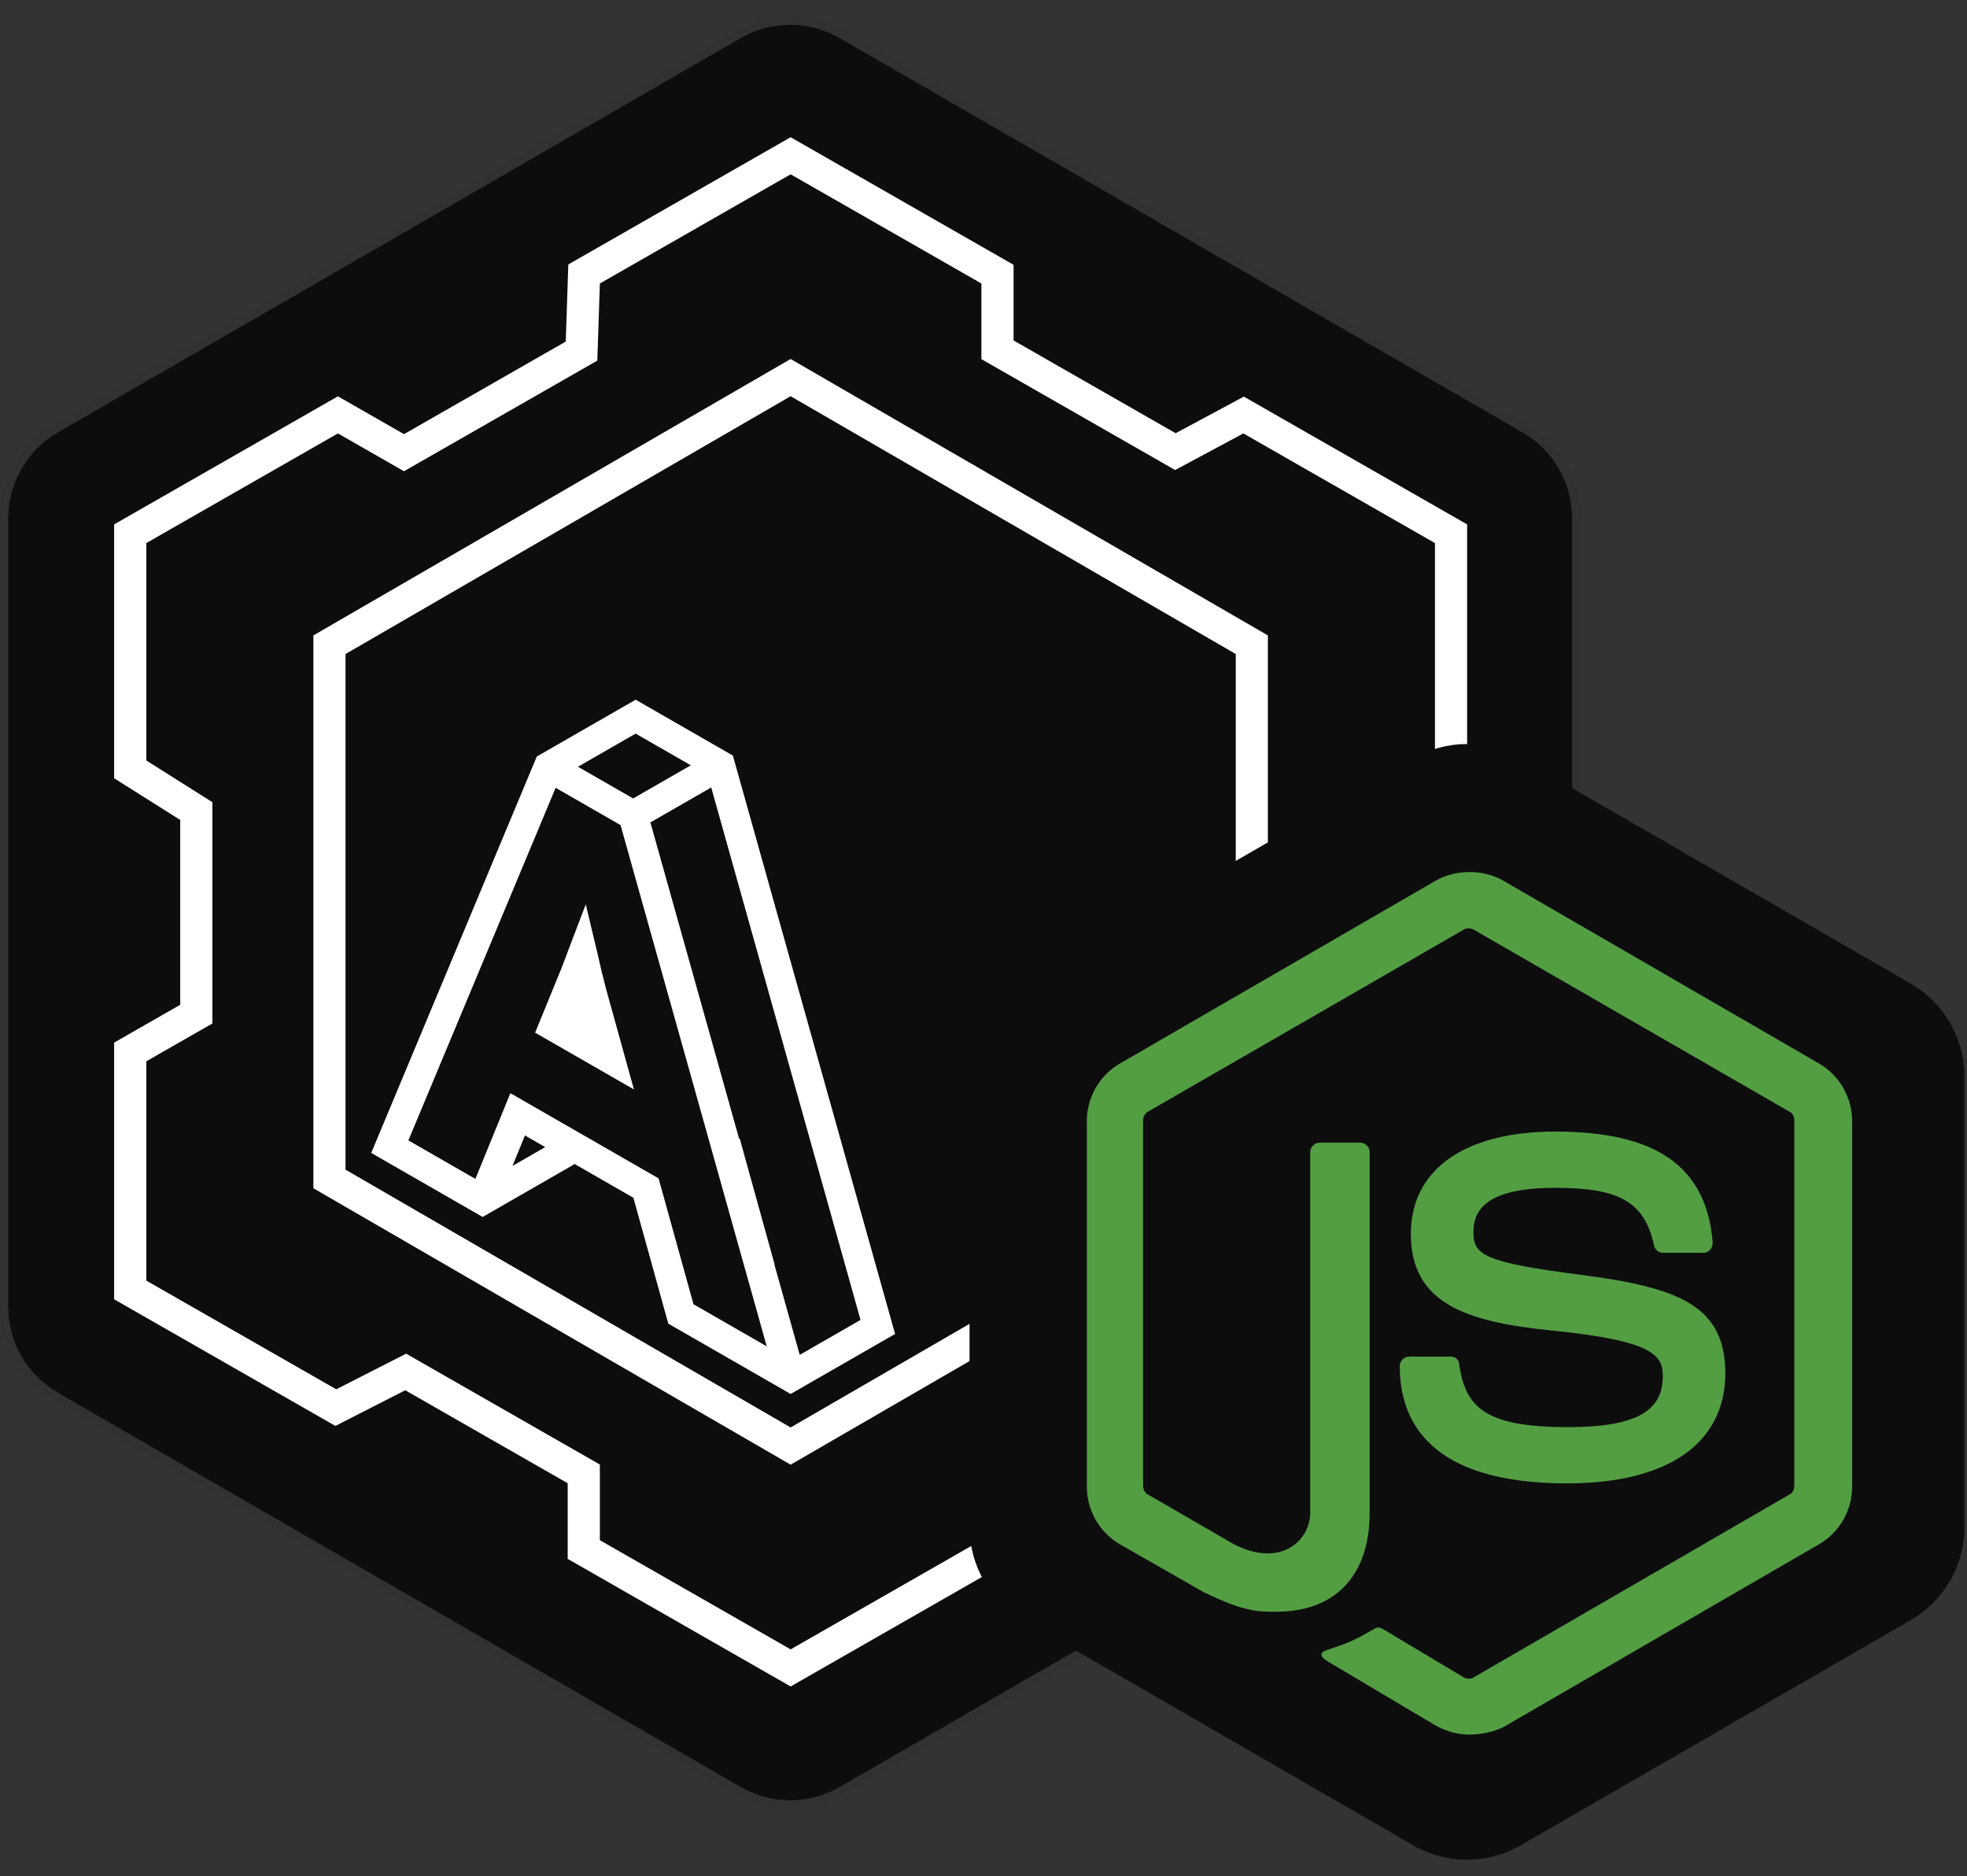 <svg width="238" height="227" viewBox="0 0 238 227" fill="none" xmlns="http://www.w3.org/2000/svg">
<rect x="0" y="0" width="238" height="227" fill="#333333" stroke="none"/>
<g clip-path="url(#clip0_602_14)">
<path d="M89.109 3.753C93.131 1.431 98.087 1.431 102.109 3.753L184.718 51.447C188.741 53.769 191.218 58.061 191.218 62.706V158.094C191.218 162.739 188.741 167.031 184.718 169.353L102.109 217.047C98.087 219.369 93.131 219.369 89.109 217.047L6.5 169.353C2.478 167.031 0 162.739 0 158.094V62.706C0 58.061 2.478 53.77 6.5 51.447L89.109 3.753Z" fill="#0D0D0D"/>
<path d="M89.359 4.186C93.227 1.953 97.992 1.953 101.859 4.186L184.468 51.88C188.336 54.113 190.718 58.24 190.718 62.706V158.094C190.718 162.56 188.336 166.687 184.468 168.92L101.859 216.614C97.992 218.847 93.227 218.847 89.359 216.614L6.75 168.92C2.882 166.687 0.5 162.56 0.5 158.094V62.706C0.5 58.24 2.882 54.113 6.75 51.88L89.359 4.186Z" stroke="white" stroke-opacity="0.15"/>
<path fill-rule="evenodd" clip-rule="evenodd" d="M122.639 32.037L95.664 16.6L68.763 31.994L68.454 41.322L48.882 52.523L40.886 47.947L13.81 63.441V94.154L21.806 99.198V121.559L13.81 126.134V157.187L40.579 172.506L49.034 168.193L68.688 179.44V188.591L95.664 204.028L122.639 188.591V179.44L142.646 167.991L150.642 172.567L177.518 157.187V126.218L169.522 121.289V98.84L177.518 94.265V63.441L150.503 47.982L142.248 52.409L122.639 41.188V32.037ZM118.746 43.449L142.187 56.863L150.442 52.435L173.624 65.701V92.004L165.628 96.58V123.465L173.624 128.395V154.927L150.642 168.078L142.646 163.503L118.746 177.179V186.331L95.664 199.539L72.582 186.331V177.179L49.14 163.765L40.686 168.078L17.703 154.927V128.395L25.699 123.819V97.048L17.703 92.004V65.701L40.886 52.435L48.882 57.011L72.273 43.625L72.582 34.297L95.664 21.088L118.746 34.297V43.449Z" fill="white"/>
<path fill-rule="evenodd" clip-rule="evenodd" d="M95.663 43.431L37.919 76.872V143.755L95.663 177.196L153.408 143.755V76.872L95.663 43.431ZM41.806 79.123L95.663 47.933L149.521 79.123V141.504L95.663 172.694L41.806 141.504V79.123Z" fill="white"/>
<path fill-rule="evenodd" clip-rule="evenodd" d="M76.911 84.649L64.95 91.523L44.918 139.48L58.398 147.227L69.439 140.883L69.477 140.791L76.638 144.906L80.862 160.135L95.665 168.642L108.301 161.381L88.675 91.409L76.911 84.649ZM65.971 138.776L62.009 141.053L63.516 137.365L65.971 138.776ZM57.518 142.622L49.413 137.964L67.231 95.308L75.086 99.821L92.773 162.88L83.91 157.787L79.686 142.558L61.755 132.254L57.518 142.622ZM96.764 163.911L93.695 152.969L93.724 152.961L89.501 137.731L89.427 137.751L78.696 99.495L86.055 95.266L104.122 159.682L96.764 163.911ZM83.586 92.585L76.607 96.596L69.932 92.76L76.911 88.749L83.586 92.585ZM70.876 109.408L68.817 114.807C68.481 115.688 68.197 116.438 67.966 117.057L67.963 117.066L64.749 124.931L76.703 131.8L73.664 120.844L73.603 120.622L73.597 120.602C73.459 120.149 73.201 119.158 72.828 117.655L72.828 117.654L72.826 117.648L72.825 117.641C72.641 116.823 72.439 115.952 72.218 115.027L70.876 109.408ZM70.841 124.001L70.95 124.394L70.553 124.166L70.841 124.001Z" fill="white"/>
<path d="M66.694 124.217L73.693 128.201L71.769 121.328L71.712 121.124C71.555 120.612 71.281 119.561 70.901 118.049L70.894 118.022L70.888 117.996C70.702 117.176 70.497 116.3 70.273 115.369C69.93 116.259 69.642 117.015 69.407 117.637L69.394 117.672L66.694 124.217Z" fill="white"/>
<path d="M171 91.753C175.022 89.431 179.978 89.431 184 91.753L231.189 118.997C235.211 121.319 237.689 125.611 237.689 130.256V184.744C237.689 189.389 235.211 193.681 231.189 196.003L184 223.247C179.978 225.569 175.022 225.569 171 223.247L123.811 196.003C119.789 193.681 117.311 189.389 117.311 184.744V130.256C117.311 125.611 119.789 121.319 123.811 118.997L171 91.753Z" fill="#0D0D0D"/>
<path d="M177.802 209.846C176.364 209.846 175.022 209.463 173.775 208.792L161.026 201.219C159.108 200.164 160.067 199.781 160.642 199.589C163.23 198.726 163.71 198.535 166.394 197.001C166.682 196.809 167.065 196.905 167.353 197.097L177.131 202.944C177.514 203.136 177.993 203.136 178.281 202.944L216.53 180.8C216.913 180.608 217.105 180.225 217.105 179.745V135.553C217.105 135.074 216.913 134.69 216.53 134.498L178.281 112.45C177.897 112.258 177.418 112.258 177.131 112.45L138.881 134.498C138.498 134.69 138.306 135.169 138.306 135.553V179.745C138.306 180.129 138.498 180.608 138.881 180.8L149.33 186.839C154.986 189.715 158.533 186.36 158.533 183.005V139.387C158.533 138.812 159.013 138.237 159.684 138.237H164.573C165.148 138.237 165.723 138.716 165.723 139.387V183.005C165.723 190.578 161.601 194.988 154.411 194.988C152.206 194.988 150.481 194.988 145.592 192.591L135.526 186.839C133.034 185.401 131.5 182.717 131.5 179.841V135.649C131.5 132.773 133.034 130.089 135.526 128.651L173.775 106.507C176.172 105.164 179.431 105.164 181.828 106.507L220.077 128.651C222.569 130.089 224.103 132.773 224.103 135.649V179.841C224.103 182.717 222.569 185.401 220.077 186.839L181.828 208.984C180.582 209.559 179.144 209.846 177.802 209.846ZM189.593 179.458C172.817 179.458 169.366 171.789 169.366 165.27C169.366 164.695 169.845 164.12 170.516 164.12H175.501C176.076 164.12 176.555 164.503 176.555 165.079C177.322 170.159 179.527 172.652 189.689 172.652C197.741 172.652 201.192 170.83 201.192 166.516C201.192 164.024 200.233 162.203 187.675 160.956C177.226 159.902 170.708 157.601 170.708 149.261C170.708 141.496 177.226 136.895 188.155 136.895C200.425 136.895 206.464 141.113 207.231 150.316C207.231 150.603 207.135 150.891 206.944 151.178C206.752 151.37 206.464 151.562 206.177 151.562H201.192C200.713 151.562 200.233 151.178 200.138 150.699C198.987 145.427 196.015 143.701 188.155 143.701C179.335 143.701 178.281 146.769 178.281 149.069C178.281 151.85 179.527 152.712 191.414 154.246C203.205 155.78 208.765 157.985 208.765 166.229C208.669 174.665 201.767 179.458 189.593 179.458Z" fill="#539E43"/>
</g>
<defs>
<clipPath id="clip0_602_14">
<rect width="238" height="227" fill="white"/>
</clipPath>
</defs>
</svg>

